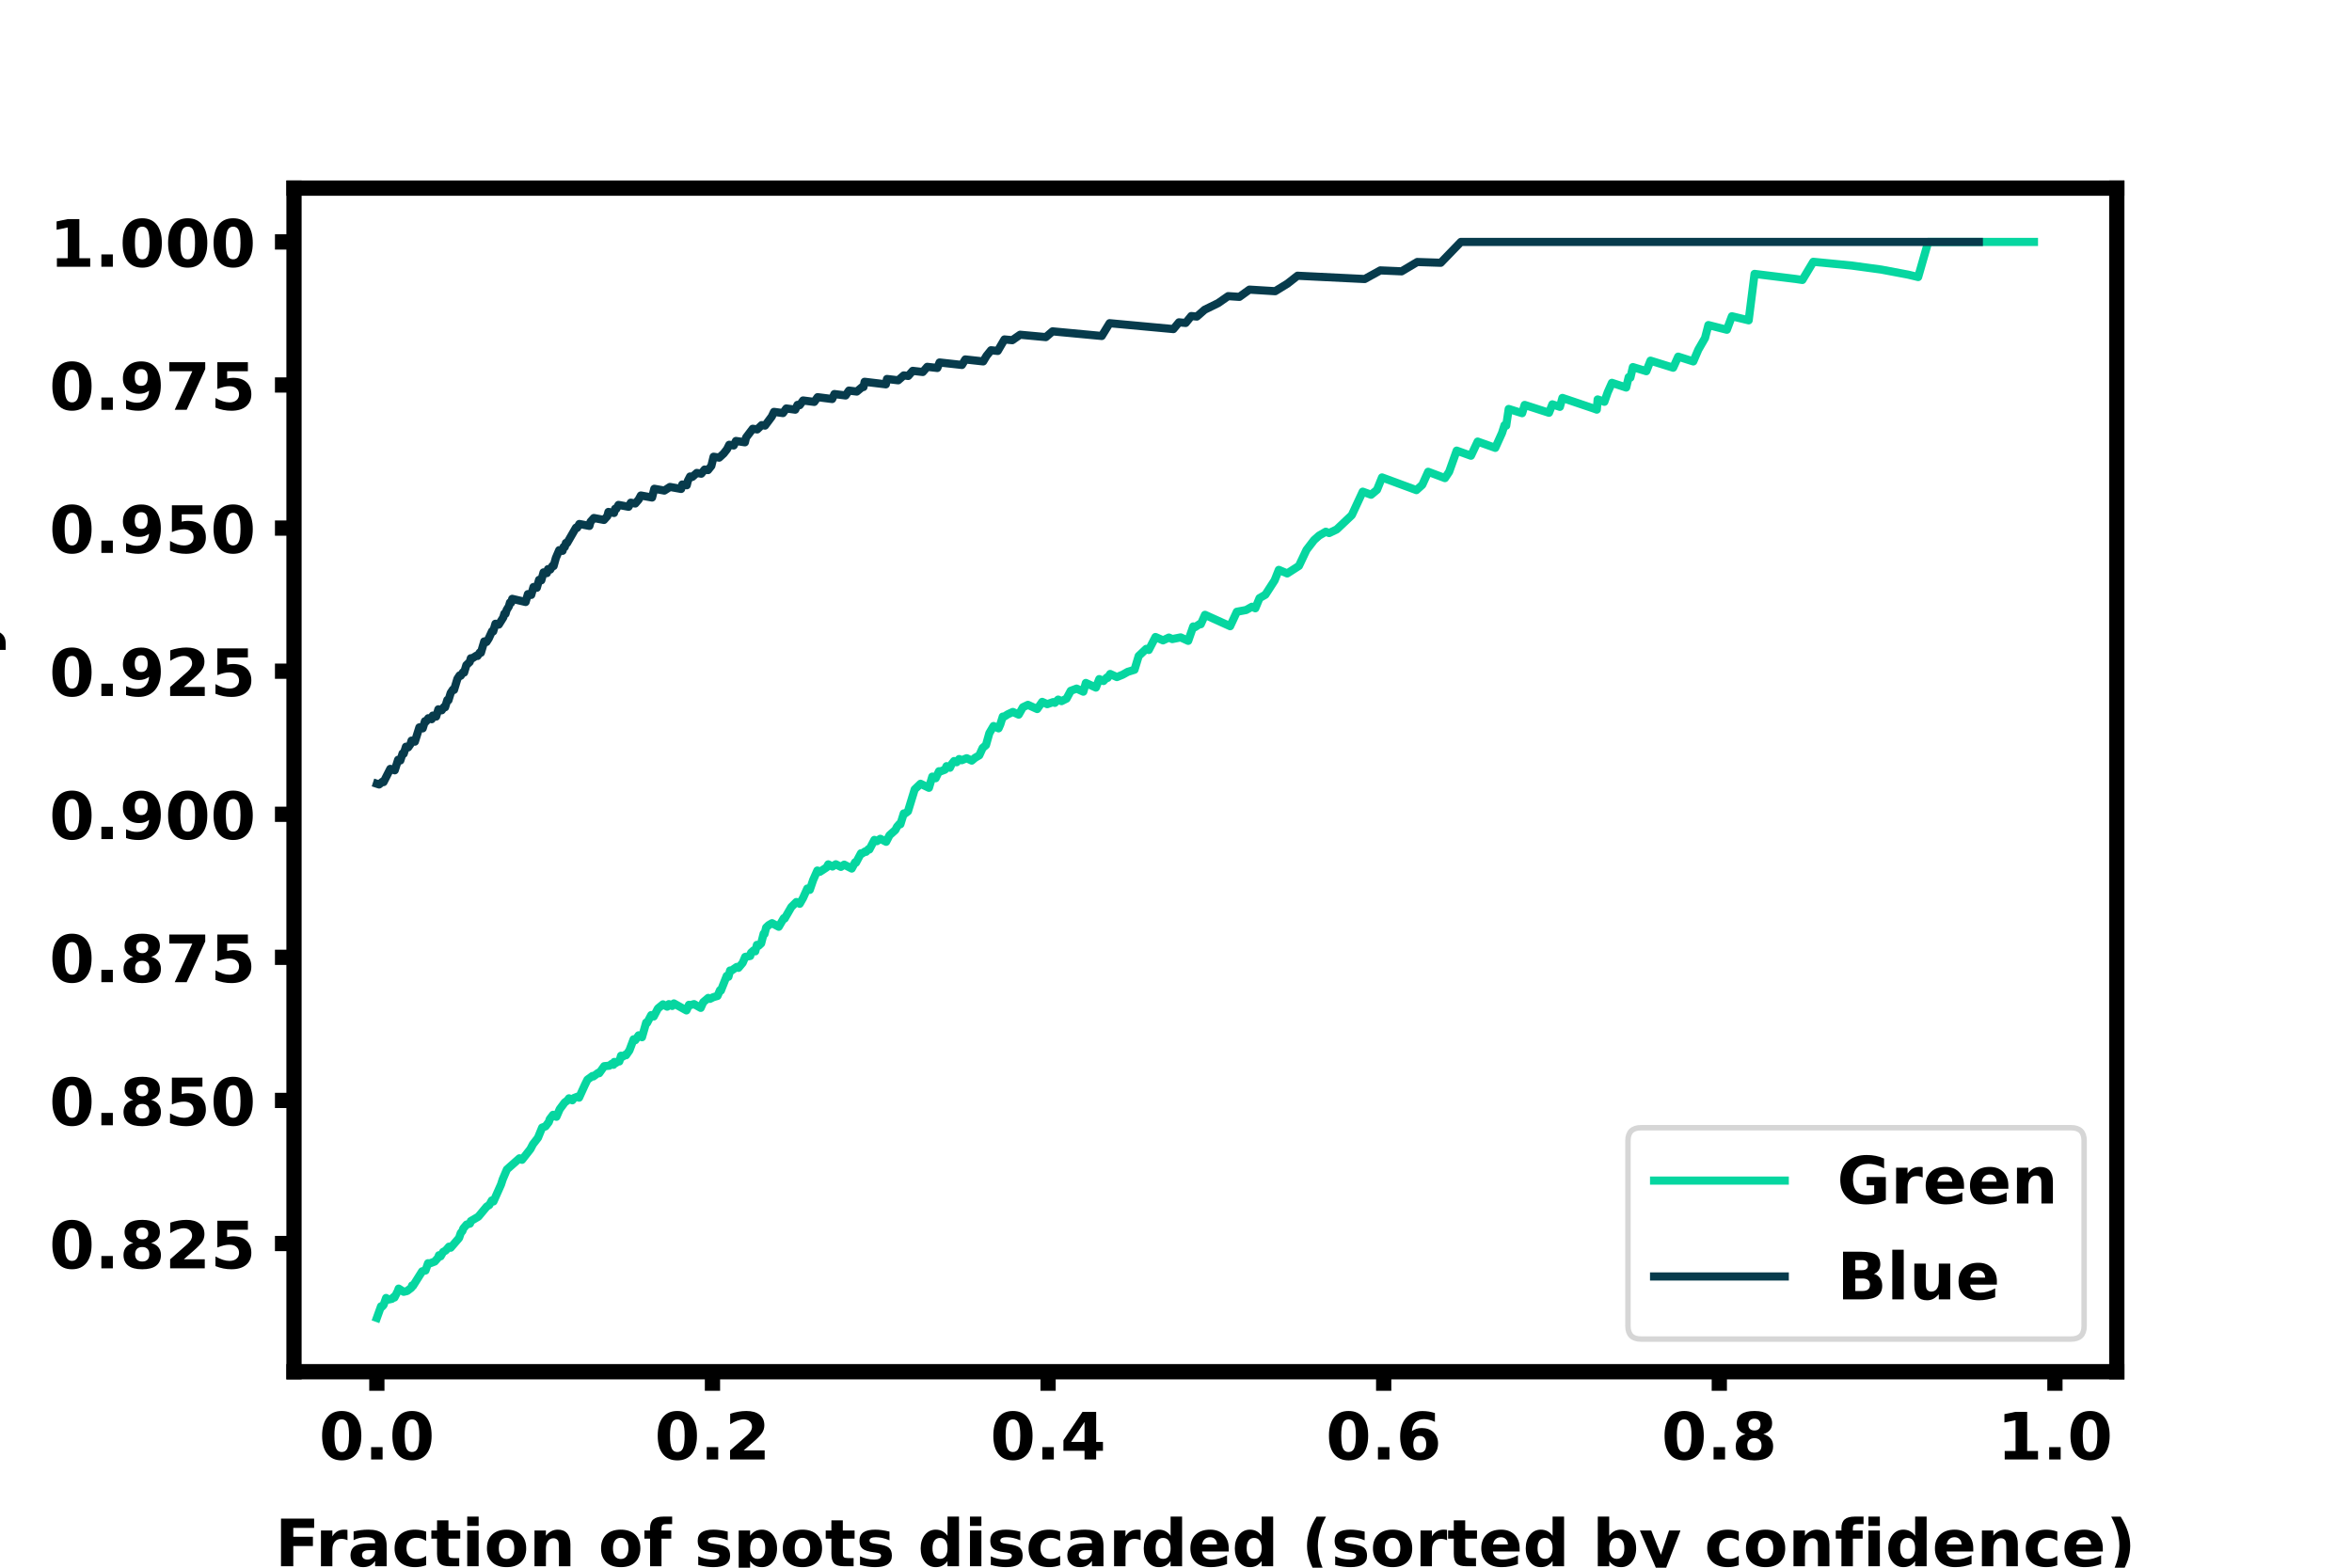 <?xml version="1.0" encoding="utf-8" standalone="no"?>
<!DOCTYPE svg PUBLIC "-//W3C//DTD SVG 1.1//EN"
  "http://www.w3.org/Graphics/SVG/1.1/DTD/svg11.dtd">
<!-- Created with matplotlib (https://matplotlib.org/) -->
<svg height="288pt" version="1.1" viewBox="0 0 432 288" width="432pt" xmlns="http://www.w3.org/2000/svg" xmlns:xlink="http://www.w3.org/1999/xlink">
 <defs>
  <style type="text/css">
*{stroke-linecap:butt;stroke-linejoin:round;}
  </style>
 </defs>
 <g id="figure_1">
  <g id="patch_1">
   <path d="M 0 288 
L 432 288 
L 432 0 
L 0 0 
z
" style="fill:#ffffff;"/>
  </g>
  <g id="axes_1">
   <g id="patch_2">
    <path d="M 54 252 
L 388.8 252 
L 388.8 34.56 
L 54 34.56 
z
" style="fill:#ffffff;"/>
   </g>
   <g id="matplotlib.axis_1">
    <g id="xtick_1">
     <g id="line2d_1">
      <defs>
       <path d="M 0 0 
L 0 3.5 
" id="mad181b1d7b" style="stroke:#000000;stroke-width:2.8;"/>
      </defs>
      <g>
       <use style="stroke:#000000;stroke-width:2.8;" x="69.218" xlink:href="#mad181b1d7b" y="252"/>
      </g>
     </g>
     <g id="text_1">
      <!-- 0.0 -->
      <defs>
       <path d="M 46 36.531 
Q 46 50.203 43.438 55.781 
Q 40.875 61.375 34.812 61.375 
Q 28.766 61.375 26.172 55.781 
Q 23.578 50.203 23.578 36.531 
Q 23.578 22.703 26.172 17.031 
Q 28.766 11.375 34.812 11.375 
Q 40.828 11.375 43.406 17.031 
Q 46 22.703 46 36.531 
z
M 64.797 36.375 
Q 64.797 18.266 56.984 8.422 
Q 49.172 -1.422 34.812 -1.422 
Q 20.406 -1.422 12.594 8.422 
Q 4.781 18.266 4.781 36.375 
Q 4.781 54.547 12.594 64.375 
Q 20.406 74.219 34.812 74.219 
Q 49.172 74.219 56.984 64.375 
Q 64.797 54.547 64.797 36.375 
z
" id="DejaVuSans-Bold-48"/>
       <path d="M 10.203 18.891 
L 27.781 18.891 
L 27.781 0 
L 10.203 0 
z
" id="DejaVuSans-Bold-46"/>
      </defs>
      <g transform="translate(58.59 268.118)scale(0.12 -0.12)">
       <use xlink:href="#DejaVuSans-Bold-48"/>
       <use x="69.58" xlink:href="#DejaVuSans-Bold-46"/>
       <use x="107.568" xlink:href="#DejaVuSans-Bold-48"/>
      </g>
     </g>
    </g>
    <g id="xtick_2">
     <g id="line2d_2">
      <g>
       <use style="stroke:#000000;stroke-width:2.8;" x="130.861" xlink:href="#mad181b1d7b" y="252"/>
      </g>
     </g>
     <g id="text_2">
      <!-- 0.2 -->
      <defs>
       <path d="M 28.812 13.812 
L 60.891 13.812 
L 60.891 0 
L 7.906 0 
L 7.906 13.812 
L 34.516 37.312 
Q 38.094 40.531 39.797 43.609 
Q 41.5 46.688 41.5 50 
Q 41.5 55.125 38.062 58.25 
Q 34.625 61.375 28.906 61.375 
Q 24.516 61.375 19.281 59.5 
Q 14.062 57.625 8.109 53.906 
L 8.109 69.922 
Q 14.453 72.016 20.656 73.109 
Q 26.859 74.219 32.812 74.219 
Q 45.906 74.219 53.156 68.453 
Q 60.406 62.703 60.406 52.391 
Q 60.406 46.438 57.328 41.281 
Q 54.25 36.141 44.391 27.484 
z
" id="DejaVuSans-Bold-50"/>
      </defs>
      <g transform="translate(120.233 268.118)scale(0.12 -0.12)">
       <use xlink:href="#DejaVuSans-Bold-48"/>
       <use x="69.58" xlink:href="#DejaVuSans-Bold-46"/>
       <use x="107.568" xlink:href="#DejaVuSans-Bold-50"/>
      </g>
     </g>
    </g>
    <g id="xtick_3">
     <g id="line2d_3">
      <g>
       <use style="stroke:#000000;stroke-width:2.8;" x="192.505" xlink:href="#mad181b1d7b" y="252"/>
      </g>
     </g>
     <g id="text_3">
      <!-- 0.4 -->
      <defs>
       <path d="M 36.812 57.422 
L 16.219 26.906 
L 36.812 26.906 
z
M 33.688 72.906 
L 54.594 72.906 
L 54.594 26.906 
L 64.984 26.906 
L 64.984 13.281 
L 54.594 13.281 
L 54.594 0 
L 36.812 0 
L 36.812 13.281 
L 4.5 13.281 
L 4.5 29.391 
z
" id="DejaVuSans-Bold-52"/>
      </defs>
      <g transform="translate(181.876 268.118)scale(0.12 -0.12)">
       <use xlink:href="#DejaVuSans-Bold-48"/>
       <use x="69.58" xlink:href="#DejaVuSans-Bold-46"/>
       <use x="107.568" xlink:href="#DejaVuSans-Bold-52"/>
      </g>
     </g>
    </g>
    <g id="xtick_4">
     <g id="line2d_4">
      <g>
       <use style="stroke:#000000;stroke-width:2.8;" x="254.148" xlink:href="#mad181b1d7b" y="252"/>
      </g>
     </g>
     <g id="text_4">
      <!-- 0.6 -->
      <defs>
       <path d="M 36.188 35.984 
Q 31.25 35.984 28.781 32.781 
Q 26.312 29.594 26.312 23.188 
Q 26.312 16.797 28.781 13.594 
Q 31.25 10.406 36.188 10.406 
Q 41.156 10.406 43.625 13.594 
Q 46.094 16.797 46.094 23.188 
Q 46.094 29.594 43.625 32.781 
Q 41.156 35.984 36.188 35.984 
z
M 59.422 71 
L 59.422 57.516 
Q 54.781 59.719 50.672 60.766 
Q 46.578 61.812 42.672 61.812 
Q 34.281 61.812 29.594 57.141 
Q 24.906 52.484 24.125 43.312 
Q 27.344 45.703 31.094 46.891 
Q 34.859 48.094 39.312 48.094 
Q 50.484 48.094 57.344 41.547 
Q 64.203 35.016 64.203 24.422 
Q 64.203 12.703 56.531 5.641 
Q 48.875 -1.422 35.984 -1.422 
Q 21.781 -1.422 13.984 8.172 
Q 6.203 17.781 6.203 35.406 
Q 6.203 53.469 15.312 63.797 
Q 24.422 74.125 40.281 74.125 
Q 45.312 74.125 50.047 73.344 
Q 54.781 72.562 59.422 71 
z
" id="DejaVuSans-Bold-54"/>
      </defs>
      <g transform="translate(243.52 268.118)scale(0.12 -0.12)">
       <use xlink:href="#DejaVuSans-Bold-48"/>
       <use x="69.58" xlink:href="#DejaVuSans-Bold-46"/>
       <use x="107.568" xlink:href="#DejaVuSans-Bold-54"/>
      </g>
     </g>
    </g>
    <g id="xtick_5">
     <g id="line2d_5">
      <g>
       <use style="stroke:#000000;stroke-width:2.8;" x="315.791" xlink:href="#mad181b1d7b" y="252"/>
      </g>
     </g>
     <g id="text_5">
      <!-- 0.8 -->
      <defs>
       <path d="M 34.812 32.625 
Q 29.547 32.625 26.703 29.734 
Q 23.875 26.859 23.875 21.484 
Q 23.875 16.109 26.703 13.25 
Q 29.547 10.406 34.812 10.406 
Q 40.047 10.406 42.828 13.25 
Q 45.609 16.109 45.609 21.484 
Q 45.609 26.906 42.828 29.766 
Q 40.047 32.625 34.812 32.625 
z
M 21.094 38.812 
Q 14.453 40.828 11.078 44.969 
Q 7.719 49.125 7.719 55.328 
Q 7.719 64.547 14.594 69.375 
Q 21.484 74.219 34.812 74.219 
Q 48.047 74.219 54.922 69.406 
Q 61.812 64.594 61.812 55.328 
Q 61.812 49.125 58.422 44.969 
Q 55.031 40.828 48.391 38.812 
Q 55.812 36.766 59.594 32.156 
Q 63.375 27.547 63.375 20.516 
Q 63.375 9.672 56.172 4.125 
Q 48.969 -1.422 34.812 -1.422 
Q 20.609 -1.422 13.359 4.125 
Q 6.109 9.672 6.109 20.516 
Q 6.109 27.547 9.891 32.156 
Q 13.672 36.766 21.094 38.812 
z
M 25.484 53.422 
Q 25.484 49.078 27.906 46.734 
Q 30.328 44.391 34.812 44.391 
Q 39.203 44.391 41.594 46.734 
Q 44 49.078 44 53.422 
Q 44 57.766 41.594 60.078 
Q 39.203 62.406 34.812 62.406 
Q 30.328 62.406 27.906 60.062 
Q 25.484 57.719 25.484 53.422 
z
" id="DejaVuSans-Bold-56"/>
      </defs>
      <g transform="translate(305.163 268.118)scale(0.12 -0.12)">
       <use xlink:href="#DejaVuSans-Bold-48"/>
       <use x="69.58" xlink:href="#DejaVuSans-Bold-46"/>
       <use x="107.568" xlink:href="#DejaVuSans-Bold-56"/>
      </g>
     </g>
    </g>
    <g id="xtick_6">
     <g id="line2d_6">
      <g>
       <use style="stroke:#000000;stroke-width:2.8;" x="377.435" xlink:href="#mad181b1d7b" y="252"/>
      </g>
     </g>
     <g id="text_6">
      <!-- 1.0 -->
      <defs>
       <path d="M 11.719 12.984 
L 28.328 12.984 
L 28.328 60.109 
L 11.281 56.594 
L 11.281 69.391 
L 28.219 72.906 
L 46.094 72.906 
L 46.094 12.984 
L 62.703 12.984 
L 62.703 0 
L 11.719 0 
z
" id="DejaVuSans-Bold-49"/>
      </defs>
      <g transform="translate(366.806 268.118)scale(0.12 -0.12)">
       <use xlink:href="#DejaVuSans-Bold-49"/>
       <use x="69.58" xlink:href="#DejaVuSans-Bold-46"/>
       <use x="107.568" xlink:href="#DejaVuSans-Bold-48"/>
      </g>
     </g>
    </g>
    <g id="text_7">
     <!-- Fraction of spots discarded (sorted by confidence) -->
     <defs>
      <path d="M 9.188 72.906 
L 59.906 72.906 
L 59.906 58.688 
L 27.984 58.688 
L 27.984 45.125 
L 58.016 45.125 
L 58.016 30.906 
L 27.984 30.906 
L 27.984 0 
L 9.188 0 
z
" id="DejaVuSans-Bold-70"/>
      <path d="M 49.031 39.797 
Q 46.734 40.875 44.453 41.375 
Q 42.188 41.891 39.891 41.891 
Q 33.156 41.891 29.516 37.562 
Q 25.875 33.25 25.875 25.203 
L 25.875 0 
L 8.406 0 
L 8.406 54.688 
L 25.875 54.688 
L 25.875 45.703 
Q 29.25 51.078 33.609 53.531 
Q 37.984 56 44.094 56 
Q 44.969 56 45.984 55.922 
Q 47.016 55.859 48.969 55.609 
z
" id="DejaVuSans-Bold-114"/>
      <path d="M 32.906 24.609 
Q 27.438 24.609 24.672 22.75 
Q 21.922 20.906 21.922 17.281 
Q 21.922 13.969 24.141 12.078 
Q 26.375 10.203 30.328 10.203 
Q 35.25 10.203 38.625 13.734 
Q 42 17.281 42 22.609 
L 42 24.609 
z
M 59.625 31.203 
L 59.625 0 
L 42 0 
L 42 8.109 
Q 38.484 3.125 34.078 0.844 
Q 29.688 -1.422 23.391 -1.422 
Q 14.891 -1.422 9.594 3.531 
Q 4.297 8.5 4.297 16.406 
Q 4.297 26.031 10.906 30.516 
Q 17.531 35.016 31.688 35.016 
L 42 35.016 
L 42 36.375 
Q 42 40.531 38.719 42.453 
Q 35.453 44.391 28.516 44.391 
Q 22.906 44.391 18.062 43.266 
Q 13.234 42.141 9.078 39.891 
L 9.078 53.219 
Q 14.703 54.594 20.359 55.297 
Q 26.031 56 31.688 56 
Q 46.484 56 53.047 50.172 
Q 59.625 44.344 59.625 31.203 
z
" id="DejaVuSans-Bold-97"/>
      <path d="M 52.594 52.984 
L 52.594 38.719 
Q 49.031 41.156 45.438 42.328 
Q 41.844 43.5 37.984 43.5 
Q 30.672 43.5 26.594 39.234 
Q 22.516 34.969 22.516 27.297 
Q 22.516 19.625 26.594 15.344 
Q 30.672 11.078 37.984 11.078 
Q 42.094 11.078 45.781 12.297 
Q 49.469 13.531 52.594 15.922 
L 52.594 1.609 
Q 48.484 0.094 44.266 -0.656 
Q 40.047 -1.422 35.797 -1.422 
Q 21 -1.422 12.641 6.172 
Q 4.297 13.766 4.297 27.297 
Q 4.297 40.828 12.641 48.406 
Q 21 56 35.797 56 
Q 40.094 56 44.266 55.25 
Q 48.438 54.5 52.594 52.984 
z
" id="DejaVuSans-Bold-99"/>
      <path d="M 27.484 70.219 
L 27.484 54.688 
L 45.516 54.688 
L 45.516 42.188 
L 27.484 42.188 
L 27.484 19 
Q 27.484 15.188 29 13.844 
Q 30.516 12.5 35.016 12.5 
L 44 12.5 
L 44 0 
L 29 0 
Q 18.656 0 14.328 4.312 
Q 10.016 8.641 10.016 19 
L 10.016 42.188 
L 1.312 42.188 
L 1.312 54.688 
L 10.016 54.688 
L 10.016 70.219 
z
" id="DejaVuSans-Bold-116"/>
      <path d="M 8.406 54.688 
L 25.875 54.688 
L 25.875 0 
L 8.406 0 
z
M 8.406 75.984 
L 25.875 75.984 
L 25.875 61.719 
L 8.406 61.719 
z
" id="DejaVuSans-Bold-105"/>
      <path d="M 34.422 43.5 
Q 28.609 43.5 25.562 39.328 
Q 22.516 35.156 22.516 27.297 
Q 22.516 19.438 25.562 15.25 
Q 28.609 11.078 34.422 11.078 
Q 40.141 11.078 43.156 15.25 
Q 46.188 19.438 46.188 27.297 
Q 46.188 35.156 43.156 39.328 
Q 40.141 43.5 34.422 43.5 
z
M 34.422 56 
Q 48.531 56 56.469 48.375 
Q 64.406 40.766 64.406 27.297 
Q 64.406 13.812 56.469 6.188 
Q 48.531 -1.422 34.422 -1.422 
Q 20.266 -1.422 12.281 6.188 
Q 4.297 13.812 4.297 27.297 
Q 4.297 40.766 12.281 48.375 
Q 20.266 56 34.422 56 
z
" id="DejaVuSans-Bold-111"/>
      <path d="M 63.375 33.297 
L 63.375 0 
L 45.797 0 
L 45.797 5.422 
L 45.797 25.484 
Q 45.797 32.562 45.484 35.25 
Q 45.172 37.938 44.391 39.203 
Q 43.359 40.922 41.594 41.875 
Q 39.844 42.828 37.594 42.828 
Q 32.125 42.828 29 38.594 
Q 25.875 34.375 25.875 26.906 
L 25.875 0 
L 8.406 0 
L 8.406 54.688 
L 25.875 54.688 
L 25.875 46.688 
Q 29.828 51.469 34.266 53.734 
Q 38.719 56 44.094 56 
Q 53.562 56 58.469 50.188 
Q 63.375 44.391 63.375 33.297 
z
" id="DejaVuSans-Bold-110"/>
      <path id="DejaVuSans-Bold-32"/>
      <path d="M 44.391 75.984 
L 44.391 64.5 
L 34.719 64.5 
Q 31 64.5 29.531 63.156 
Q 28.078 61.812 28.078 58.5 
L 28.078 54.688 
L 43.016 54.688 
L 43.016 42.188 
L 28.078 42.188 
L 28.078 0 
L 10.594 0 
L 10.594 42.188 
L 1.906 42.188 
L 1.906 54.688 
L 10.594 54.688 
L 10.594 58.5 
Q 10.594 67.438 15.578 71.703 
Q 20.562 75.984 31 75.984 
z
" id="DejaVuSans-Bold-102"/>
      <path d="M 51.125 52.984 
L 51.125 39.703 
Q 45.516 42.047 40.281 43.219 
Q 35.062 44.391 30.422 44.391 
Q 25.438 44.391 23.016 43.141 
Q 20.609 41.891 20.609 39.312 
Q 20.609 37.203 22.438 36.078 
Q 24.266 34.969 29 34.422 
L 32.078 33.984 
Q 45.516 32.281 50.141 28.375 
Q 54.781 24.469 54.781 16.109 
Q 54.781 7.375 48.328 2.969 
Q 41.891 -1.422 29.109 -1.422 
Q 23.688 -1.422 17.891 -0.562 
Q 12.109 0.297 6 2 
L 6 15.281 
Q 11.234 12.75 16.719 11.469 
Q 22.219 10.203 27.875 10.203 
Q 33.016 10.203 35.594 11.609 
Q 38.188 13.031 38.188 15.828 
Q 38.188 18.172 36.406 19.312 
Q 34.625 20.453 29.297 21.094 
L 26.219 21.484 
Q 14.547 22.953 9.859 26.906 
Q 5.172 30.859 5.172 38.922 
Q 5.172 47.609 11.125 51.797 
Q 17.094 56 29.391 56 
Q 34.234 56 39.547 55.266 
Q 44.875 54.547 51.125 52.984 
z
" id="DejaVuSans-Bold-115"/>
      <path d="M 25.875 7.906 
L 25.875 -20.797 
L 8.406 -20.797 
L 8.406 54.688 
L 25.875 54.688 
L 25.875 46.688 
Q 29.5 51.469 33.891 53.734 
Q 38.281 56 44 56 
Q 54.109 56 60.594 47.969 
Q 67.094 39.938 67.094 27.297 
Q 67.094 14.656 60.594 6.609 
Q 54.109 -1.422 44 -1.422 
Q 38.281 -1.422 33.891 0.844 
Q 29.5 3.125 25.875 7.906 
z
M 37.5 43.312 
Q 31.891 43.312 28.875 39.188 
Q 25.875 35.062 25.875 27.297 
Q 25.875 19.531 28.875 15.406 
Q 31.891 11.281 37.5 11.281 
Q 43.109 11.281 46.062 15.375 
Q 49.031 19.484 49.031 27.297 
Q 49.031 35.109 46.062 39.203 
Q 43.109 43.312 37.5 43.312 
z
" id="DejaVuSans-Bold-112"/>
      <path d="M 45.609 46.688 
L 45.609 75.984 
L 63.188 75.984 
L 63.188 0 
L 45.609 0 
L 45.609 7.906 
Q 42 3.078 37.641 0.828 
Q 33.297 -1.422 27.594 -1.422 
Q 17.484 -1.422 10.984 6.609 
Q 4.5 14.656 4.5 27.297 
Q 4.5 39.938 10.984 47.969 
Q 17.484 56 27.594 56 
Q 33.25 56 37.625 53.734 
Q 42 51.469 45.609 46.688 
z
M 34.078 11.281 
Q 39.703 11.281 42.656 15.375 
Q 45.609 19.484 45.609 27.297 
Q 45.609 35.109 42.656 39.203 
Q 39.703 43.312 34.078 43.312 
Q 28.516 43.312 25.562 39.203 
Q 22.609 35.109 22.609 27.297 
Q 22.609 19.484 25.562 15.375 
Q 28.516 11.281 34.078 11.281 
z
" id="DejaVuSans-Bold-100"/>
      <path d="M 62.984 27.484 
L 62.984 22.516 
L 22.125 22.516 
Q 22.75 16.359 26.562 13.281 
Q 30.375 10.203 37.203 10.203 
Q 42.719 10.203 48.5 11.844 
Q 54.297 13.484 60.406 16.797 
L 60.406 3.328 
Q 54.203 0.984 48 -0.219 
Q 41.797 -1.422 35.594 -1.422 
Q 20.75 -1.422 12.516 6.125 
Q 4.297 13.672 4.297 27.297 
Q 4.297 40.672 12.375 48.328 
Q 20.453 56 34.625 56 
Q 47.516 56 55.25 48.234 
Q 62.984 40.484 62.984 27.484 
z
M 45.016 33.297 
Q 45.016 38.281 42.109 41.328 
Q 39.203 44.391 34.516 44.391 
Q 29.438 44.391 26.266 41.531 
Q 23.094 38.672 22.312 33.297 
z
" id="DejaVuSans-Bold-101"/>
      <path d="M 37.703 -13.188 
L 23.188 -13.188 
Q 15.719 -1.125 12.156 9.734 
Q 8.594 20.609 8.594 31.297 
Q 8.594 42 12.172 52.953 
Q 15.766 63.922 23.188 75.875 
L 37.703 75.875 
Q 31.453 64.312 28.328 53.25 
Q 25.203 42.188 25.203 31.391 
Q 25.203 20.609 28.297 9.516 
Q 31.391 -1.562 37.703 -13.188 
z
" id="DejaVuSans-Bold-40"/>
      <path d="M 37.5 11.281 
Q 43.109 11.281 46.062 15.375 
Q 49.031 19.484 49.031 27.297 
Q 49.031 35.109 46.062 39.203 
Q 43.109 43.312 37.5 43.312 
Q 31.891 43.312 28.875 39.188 
Q 25.875 35.062 25.875 27.297 
Q 25.875 19.531 28.875 15.406 
Q 31.891 11.281 37.5 11.281 
z
M 25.875 46.688 
Q 29.5 51.469 33.891 53.734 
Q 38.281 56 44 56 
Q 54.109 56 60.594 47.969 
Q 67.094 39.938 67.094 27.297 
Q 67.094 14.656 60.594 6.609 
Q 54.109 -1.422 44 -1.422 
Q 38.281 -1.422 33.891 0.844 
Q 29.5 3.125 25.875 7.906 
L 25.875 0 
L 8.406 0 
L 8.406 75.984 
L 25.875 75.984 
z
" id="DejaVuSans-Bold-98"/>
      <path d="M 1.219 54.688 
L 18.703 54.688 
L 33.406 17.578 
L 45.906 54.688 
L 63.375 54.688 
L 40.375 -5.172 
Q 36.922 -14.312 32.297 -17.938 
Q 27.688 -21.578 20.125 -21.578 
L 10.016 -21.578 
L 10.016 -10.109 
L 15.484 -10.109 
Q 19.922 -10.109 21.938 -8.688 
Q 23.969 -7.281 25.094 -3.609 
L 25.594 -2.094 
z
" id="DejaVuSans-Bold-121"/>
      <path d="M 8.016 -13.188 
Q 14.266 -1.562 17.391 9.516 
Q 20.516 20.609 20.516 31.391 
Q 20.516 42.188 17.391 53.25 
Q 14.266 64.312 8.016 75.875 
L 22.516 75.875 
Q 29.938 63.922 33.516 52.953 
Q 37.109 42 37.109 31.297 
Q 37.109 20.609 33.547 9.734 
Q 29.984 -1.125 22.516 -13.188 
z
" id="DejaVuSans-Bold-41"/>
     </defs>
     <g transform="translate(50.51 287.732)scale(0.12 -0.12)">
      <use xlink:href="#DejaVuSans-Bold-70"/>
      <use x="61.936" xlink:href="#DejaVuSans-Bold-114"/>
      <use x="111.252" xlink:href="#DejaVuSans-Bold-97"/>
      <use x="178.732" xlink:href="#DejaVuSans-Bold-99"/>
      <use x="238.01" xlink:href="#DejaVuSans-Bold-116"/>
      <use x="285.812" xlink:href="#DejaVuSans-Bold-105"/>
      <use x="320.09" xlink:href="#DejaVuSans-Bold-111"/>
      <use x="388.791" xlink:href="#DejaVuSans-Bold-110"/>
      <use x="459.982" xlink:href="#DejaVuSans-Bold-32"/>
      <use x="494.797" xlink:href="#DejaVuSans-Bold-111"/>
      <use x="563.498" xlink:href="#DejaVuSans-Bold-102"/>
      <use x="607.004" xlink:href="#DejaVuSans-Bold-32"/>
      <use x="641.818" xlink:href="#DejaVuSans-Bold-115"/>
      <use x="701.34" xlink:href="#DejaVuSans-Bold-112"/>
      <use x="772.922" xlink:href="#DejaVuSans-Bold-111"/>
      <use x="841.623" xlink:href="#DejaVuSans-Bold-116"/>
      <use x="889.426" xlink:href="#DejaVuSans-Bold-115"/>
      <use x="948.947" xlink:href="#DejaVuSans-Bold-32"/>
      <use x="983.762" xlink:href="#DejaVuSans-Bold-100"/>
      <use x="1055.344" xlink:href="#DejaVuSans-Bold-105"/>
      <use x="1089.621" xlink:href="#DejaVuSans-Bold-115"/>
      <use x="1149.143" xlink:href="#DejaVuSans-Bold-99"/>
      <use x="1208.42" xlink:href="#DejaVuSans-Bold-97"/>
      <use x="1275.9" xlink:href="#DejaVuSans-Bold-114"/>
      <use x="1325.217" xlink:href="#DejaVuSans-Bold-100"/>
      <use x="1396.799" xlink:href="#DejaVuSans-Bold-101"/>
      <use x="1464.621" xlink:href="#DejaVuSans-Bold-100"/>
      <use x="1536.203" xlink:href="#DejaVuSans-Bold-32"/>
      <use x="1571.018" xlink:href="#DejaVuSans-Bold-40"/>
      <use x="1616.721" xlink:href="#DejaVuSans-Bold-115"/>
      <use x="1676.242" xlink:href="#DejaVuSans-Bold-111"/>
      <use x="1744.943" xlink:href="#DejaVuSans-Bold-114"/>
      <use x="1794.26" xlink:href="#DejaVuSans-Bold-116"/>
      <use x="1842.062" xlink:href="#DejaVuSans-Bold-101"/>
      <use x="1909.885" xlink:href="#DejaVuSans-Bold-100"/>
      <use x="1981.467" xlink:href="#DejaVuSans-Bold-32"/>
      <use x="2016.281" xlink:href="#DejaVuSans-Bold-98"/>
      <use x="2087.863" xlink:href="#DejaVuSans-Bold-121"/>
      <use x="2153.049" xlink:href="#DejaVuSans-Bold-32"/>
      <use x="2187.863" xlink:href="#DejaVuSans-Bold-99"/>
      <use x="2247.141" xlink:href="#DejaVuSans-Bold-111"/>
      <use x="2315.842" xlink:href="#DejaVuSans-Bold-110"/>
      <use x="2387.033" xlink:href="#DejaVuSans-Bold-102"/>
      <use x="2430.539" xlink:href="#DejaVuSans-Bold-105"/>
      <use x="2464.816" xlink:href="#DejaVuSans-Bold-100"/>
      <use x="2536.398" xlink:href="#DejaVuSans-Bold-101"/>
      <use x="2604.221" xlink:href="#DejaVuSans-Bold-110"/>
      <use x="2675.412" xlink:href="#DejaVuSans-Bold-99"/>
      <use x="2734.689" xlink:href="#DejaVuSans-Bold-101"/>
      <use x="2802.512" xlink:href="#DejaVuSans-Bold-41"/>
     </g>
    </g>
   </g>
   <g id="matplotlib.axis_2">
    <g id="ytick_1">
     <g id="line2d_7">
      <defs>
       <path d="M 0 0 
L -3.5 0 
" id="mbe3501278b" style="stroke:#000000;stroke-width:2.8;"/>
      </defs>
      <g>
       <use style="stroke:#000000;stroke-width:2.8;" x="54" xlink:href="#mbe3501278b" y="228.448"/>
      </g>
     </g>
     <g id="text_8">
      <!-- 0.825 -->
      <defs>
       <path d="M 10.594 72.906 
L 57.328 72.906 
L 57.328 59.078 
L 25.594 59.078 
L 25.594 47.797 
Q 27.734 48.391 29.906 48.703 
Q 32.078 49.031 34.422 49.031 
Q 47.75 49.031 55.172 42.359 
Q 62.594 35.688 62.594 23.781 
Q 62.594 11.969 54.516 5.266 
Q 46.438 -1.422 32.078 -1.422 
Q 25.875 -1.422 19.797 -0.219 
Q 13.719 0.984 7.719 3.422 
L 7.719 18.219 
Q 13.672 14.797 19.016 13.078 
Q 24.359 11.375 29.109 11.375 
Q 35.938 11.375 39.859 14.719 
Q 43.797 18.062 43.797 23.781 
Q 43.797 29.547 39.859 32.859 
Q 35.938 36.188 29.109 36.188 
Q 25.047 36.188 20.453 35.125 
Q 15.875 34.078 10.594 31.891 
z
" id="DejaVuSans-Bold-53"/>
      </defs>
      <g transform="translate(9.044 233.007)scale(0.12 -0.12)">
       <use xlink:href="#DejaVuSans-Bold-48"/>
       <use x="69.58" xlink:href="#DejaVuSans-Bold-46"/>
       <use x="107.568" xlink:href="#DejaVuSans-Bold-56"/>
       <use x="177.148" xlink:href="#DejaVuSans-Bold-50"/>
       <use x="246.729" xlink:href="#DejaVuSans-Bold-53"/>
      </g>
     </g>
    </g>
    <g id="ytick_2">
     <g id="line2d_8">
      <g>
       <use style="stroke:#000000;stroke-width:2.8;" x="54" xlink:href="#mbe3501278b" y="202.161"/>
      </g>
     </g>
     <g id="text_9">
      <!-- 0.850 -->
      <g transform="translate(9.044 206.72)scale(0.12 -0.12)">
       <use xlink:href="#DejaVuSans-Bold-48"/>
       <use x="69.58" xlink:href="#DejaVuSans-Bold-46"/>
       <use x="107.568" xlink:href="#DejaVuSans-Bold-56"/>
       <use x="177.148" xlink:href="#DejaVuSans-Bold-53"/>
       <use x="246.729" xlink:href="#DejaVuSans-Bold-48"/>
      </g>
     </g>
    </g>
    <g id="ytick_3">
     <g id="line2d_9">
      <g>
       <use style="stroke:#000000;stroke-width:2.8;" x="54" xlink:href="#mbe3501278b" y="175.875"/>
      </g>
     </g>
     <g id="text_10">
      <!-- 0.875 -->
      <defs>
       <path d="M 6.688 72.906 
L 61.625 72.906 
L 61.625 62.312 
L 33.203 0 
L 14.891 0 
L 41.797 59.078 
L 6.688 59.078 
z
" id="DejaVuSans-Bold-55"/>
      </defs>
      <g transform="translate(9.044 180.434)scale(0.12 -0.12)">
       <use xlink:href="#DejaVuSans-Bold-48"/>
       <use x="69.58" xlink:href="#DejaVuSans-Bold-46"/>
       <use x="107.568" xlink:href="#DejaVuSans-Bold-56"/>
       <use x="177.148" xlink:href="#DejaVuSans-Bold-55"/>
       <use x="246.729" xlink:href="#DejaVuSans-Bold-53"/>
      </g>
     </g>
    </g>
    <g id="ytick_4">
     <g id="line2d_10">
      <g>
       <use style="stroke:#000000;stroke-width:2.8;" x="54" xlink:href="#mbe3501278b" y="149.589"/>
      </g>
     </g>
     <g id="text_11">
      <!-- 0.900 -->
      <defs>
       <path d="M 10.016 1.609 
L 10.016 15.094 
Q 14.5 12.984 18.594 11.938 
Q 22.703 10.891 26.703 10.891 
Q 35.109 10.891 39.797 15.547 
Q 44.484 20.219 45.312 29.391 
Q 42 26.953 38.234 25.734 
Q 34.469 24.516 30.078 24.516 
Q 18.891 24.516 12.031 31.031 
Q 5.172 37.547 5.172 48.188 
Q 5.172 59.969 12.812 67.047 
Q 20.453 74.125 33.297 74.125 
Q 47.562 74.125 55.375 64.5 
Q 63.188 54.891 63.188 37.312 
Q 63.188 19.234 54.047 8.906 
Q 44.922 -1.422 29 -1.422 
Q 23.875 -1.422 19.188 -0.656 
Q 14.5 0.094 10.016 1.609 
z
M 33.203 36.719 
Q 38.141 36.719 40.625 39.906 
Q 43.109 43.109 43.109 49.516 
Q 43.109 55.859 40.625 59.078 
Q 38.141 62.312 33.203 62.312 
Q 28.266 62.312 25.781 59.078 
Q 23.297 55.859 23.297 49.516 
Q 23.297 43.109 25.781 39.906 
Q 28.266 36.719 33.203 36.719 
z
" id="DejaVuSans-Bold-57"/>
      </defs>
      <g transform="translate(9.044 154.148)scale(0.12 -0.12)">
       <use xlink:href="#DejaVuSans-Bold-48"/>
       <use x="69.58" xlink:href="#DejaVuSans-Bold-46"/>
       <use x="107.568" xlink:href="#DejaVuSans-Bold-57"/>
       <use x="177.148" xlink:href="#DejaVuSans-Bold-48"/>
       <use x="246.729" xlink:href="#DejaVuSans-Bold-48"/>
      </g>
     </g>
    </g>
    <g id="ytick_5">
     <g id="line2d_11">
      <g>
       <use style="stroke:#000000;stroke-width:2.8;" x="54" xlink:href="#mbe3501278b" y="123.302"/>
      </g>
     </g>
     <g id="text_12">
      <!-- 0.925 -->
      <g transform="translate(9.044 127.862)scale(0.12 -0.12)">
       <use xlink:href="#DejaVuSans-Bold-48"/>
       <use x="69.58" xlink:href="#DejaVuSans-Bold-46"/>
       <use x="107.568" xlink:href="#DejaVuSans-Bold-57"/>
       <use x="177.148" xlink:href="#DejaVuSans-Bold-50"/>
       <use x="246.729" xlink:href="#DejaVuSans-Bold-53"/>
      </g>
     </g>
    </g>
    <g id="ytick_6">
     <g id="line2d_12">
      <g>
       <use style="stroke:#000000;stroke-width:2.8;" x="54" xlink:href="#mbe3501278b" y="97.016"/>
      </g>
     </g>
     <g id="text_13">
      <!-- 0.950 -->
      <g transform="translate(9.044 101.575)scale(0.12 -0.12)">
       <use xlink:href="#DejaVuSans-Bold-48"/>
       <use x="69.58" xlink:href="#DejaVuSans-Bold-46"/>
       <use x="107.568" xlink:href="#DejaVuSans-Bold-57"/>
       <use x="177.148" xlink:href="#DejaVuSans-Bold-53"/>
       <use x="246.729" xlink:href="#DejaVuSans-Bold-48"/>
      </g>
     </g>
    </g>
    <g id="ytick_7">
     <g id="line2d_13">
      <g>
       <use style="stroke:#000000;stroke-width:2.8;" x="54" xlink:href="#mbe3501278b" y="70.73"/>
      </g>
     </g>
     <g id="text_14">
      <!-- 0.975 -->
      <g transform="translate(9.044 75.289)scale(0.12 -0.12)">
       <use xlink:href="#DejaVuSans-Bold-48"/>
       <use x="69.58" xlink:href="#DejaVuSans-Bold-46"/>
       <use x="107.568" xlink:href="#DejaVuSans-Bold-57"/>
       <use x="177.148" xlink:href="#DejaVuSans-Bold-55"/>
       <use x="246.729" xlink:href="#DejaVuSans-Bold-53"/>
      </g>
     </g>
    </g>
    <g id="ytick_8">
     <g id="line2d_14">
      <g>
       <use style="stroke:#000000;stroke-width:2.8;" x="54" xlink:href="#mbe3501278b" y="44.444"/>
      </g>
     </g>
     <g id="text_15">
      <!-- 1.000 -->
      <g transform="translate(9.044 49.003)scale(0.12 -0.12)">
       <use xlink:href="#DejaVuSans-Bold-49"/>
       <use x="69.58" xlink:href="#DejaVuSans-Bold-46"/>
       <use x="107.568" xlink:href="#DejaVuSans-Bold-48"/>
       <use x="177.148" xlink:href="#DejaVuSans-Bold-48"/>
       <use x="246.729" xlink:href="#DejaVuSans-Bold-48"/>
      </g>
     </g>
    </g>
    <g id="text_16">
     <!-- Accuracy -->
     <defs>
      <path d="M 53.422 13.281 
L 24.031 13.281 
L 19.391 0 
L 0.484 0 
L 27.484 72.906 
L 49.906 72.906 
L 76.906 0 
L 58.016 0 
z
M 28.719 26.812 
L 48.688 26.812 
L 38.719 55.812 
z
" id="DejaVuSans-Bold-65"/>
      <path d="M 7.812 21.297 
L 7.812 54.688 
L 25.391 54.688 
L 25.391 49.219 
Q 25.391 44.781 25.344 38.062 
Q 25.297 31.344 25.297 29.109 
Q 25.297 22.516 25.641 19.609 
Q 25.984 16.703 26.812 15.375 
Q 27.875 13.672 29.609 12.734 
Q 31.344 11.812 33.594 11.812 
Q 39.062 11.812 42.188 16.016 
Q 45.312 20.219 45.312 27.688 
L 45.312 54.688 
L 62.797 54.688 
L 62.797 0 
L 45.312 0 
L 45.312 7.906 
Q 41.359 3.125 36.938 0.844 
Q 32.516 -1.422 27.203 -1.422 
Q 17.719 -1.422 12.766 4.391 
Q 7.812 10.203 7.812 21.297 
z
" id="DejaVuSans-Bold-117"/>
     </defs>
     <g transform="translate(-1.545 173.784)rotate(-90)scale(0.12 -0.12)">
      <use xlink:href="#DejaVuSans-Bold-65"/>
      <use x="77.393" xlink:href="#DejaVuSans-Bold-99"/>
      <use x="136.67" xlink:href="#DejaVuSans-Bold-99"/>
      <use x="195.947" xlink:href="#DejaVuSans-Bold-117"/>
      <use x="267.139" xlink:href="#DejaVuSans-Bold-114"/>
      <use x="316.455" xlink:href="#DejaVuSans-Bold-97"/>
      <use x="383.936" xlink:href="#DejaVuSans-Bold-99"/>
      <use x="443.213" xlink:href="#DejaVuSans-Bold-121"/>
     </g>
    </g>
   </g>
   <g id="line2d_15">
    <path clip-path="url(#p579f5c90f8)" d="M 69.218 242.116 
L 69.989 239.977 
L 69.989 239.977 
L 70.143 240.075 
L 70.143 240.075 
L 70.451 239.743 
L 70.451 239.743 
L 70.913 238.452 
L 70.913 238.452 
L 71.376 238.745 
L 71.376 238.745 
L 71.992 238.607 
L 72.3 238.272 
L 72.454 238.37 
L 73.071 237.165 
L 73.225 236.73 
L 74.15 237.316 
L 74.766 237.174 
L 75.537 236.592 
L 75.691 236.153 
L 75.845 236.251 
L 77.54 233.553 
L 78.156 233.402 
L 78.619 232.067 
L 78.773 232.164 
L 79.852 231.755 
L 80.468 231.053 
L 80.622 230.604 
L 80.93 230.797 
L 81.393 229.994 
L 81.855 229.736 
L 82.471 229.024 
L 82.78 229.217 
L 84.321 227.425 
L 84.629 226.511 
L 84.937 226.148 
L 85.091 225.69 
L 85.708 224.962 
L 86.324 224.788 
L 86.478 224.326 
L 86.478 224.326 
L 87.865 223.509 
L 89.406 221.654 
L 89.869 221.376 
L 89.869 221.376 
L 90.331 220.532 
L 90.639 220.721 
L 92.026 217.604 
L 92.334 216.654 
L 93.105 214.841 
L 95.417 212.791 
L 95.879 213.067 
L 97.42 211.102 
L 97.882 210.218 
L 98.807 209.024 
L 99.577 207.147 
L 100.194 206.925 
L 100.194 206.925 
L 100.81 206.115 
L 100.964 205.619 
L 101.581 204.805 
L 102.197 205.164 
L 102.814 203.754 
L 103.738 202.516 
L 104.201 202.191 
L 104.509 201.775 
L 105.125 202.131 
L 105.434 201.714 
L 106.05 201.475 
L 106.358 201.653 
L 107.437 199.281 
L 107.899 198.344 
L 108.824 197.667 
L 108.978 197.755 
L 109.903 197.074 
L 110.057 197.162 
L 110.981 195.867 
L 111.906 195.784 
L 111.906 195.784 
L 112.368 195.437 
L 112.677 195.613 
L 112.831 195.088 
L 112.831 195.088 
L 113.139 195.264 
L 113.601 194.914 
L 113.755 195.002 
L 114.064 193.948 
L 114.372 194.123 
L 114.834 193.769 
L 114.988 193.857 
L 114.988 193.857 
L 115.605 192.971 
L 116.375 190.927 
L 116.683 191.1 
L 117.3 190.202 
L 117.916 190.548 
L 118.687 187.852 
L 118.841 187.937 
L 119.612 186.481 
L 120.074 186.736 
L 120.844 185.269 
L 121.769 184.51 
L 122.54 184.934 
L 122.848 184.467 
L 123.464 184.807 
L 123.772 184.339 
L 126.084 185.626 
L 126.546 184.594 
L 126.701 184.68 
L 127.471 184.464 
L 128.704 185.158 
L 129.166 184.115 
L 130.091 183.327 
L 130.399 183.5 
L 131.016 183.19 
L 131.786 182.966 
L 132.248 181.905 
L 132.403 181.992 
L 133.481 179.279 
L 133.635 179.364 
L 133.79 179.45 
L 134.098 178.289 
L 134.252 178.374 
L 135.331 177.632 
L 135.639 177.802 
L 136.409 176.883 
L 136.872 175.791 
L 137.796 175.621 
L 137.95 175.029 
L 138.413 174.604 
L 138.721 174.772 
L 139.029 173.581 
L 139.337 173.748 
L 139.8 173.318 
L 139.8 173.318 
L 140.262 171.52 
L 140.416 171.602 
L 140.724 170.399 
L 141.187 169.959 
L 141.803 169.6 
L 143.036 170.258 
L 143.961 168.674 
L 144.115 168.756 
L 144.115 168.756 
L 145.348 166.624 
L 146.272 165.711 
L 146.889 166.035 
L 147.505 164.952 
L 148.276 163.236 
L 148.738 163.476 
L 149.354 161.666 
L 150.125 159.925 
L 150.587 160.16 
L 151.82 159.356 
L 152.128 158.794 
L 152.899 159.187 
L 153.515 158.779 
L 154.44 159.253 
L 155.056 158.843 
L 156.443 159.561 
L 157.06 158.412 
L 157.214 158.492 
L 158.139 156.756 
L 158.293 156.835 
L 158.909 156.411 
L 159.063 156.49 
L 159.063 156.49 
L 159.526 155.984 
L 159.68 156.063 
L 160.604 154.297 
L 161.067 154.531 
L 161.683 154.095 
L 162.762 154.646 
L 163.378 153.449 
L 163.378 153.449 
L 164.457 152.48 
L 164.765 151.874 
L 165.228 151.345 
L 165.382 151.423 
L 165.998 149.435 
L 166.152 149.512 
L 166.769 149.05 
L 168.002 145.024 
L 169.08 143.989 
L 170.621 144.731 
L 171.238 142.673 
L 171.854 142.968 
L 172.471 141.683 
L 172.625 141.756 
L 173.549 141.403 
L 173.858 140.754 
L 174.474 141.046 
L 174.782 140.394 
L 175.245 139.811 
L 175.707 140.03 
L 176.169 139.445 
L 176.169 139.445 
L 176.632 139.663 
L 177.556 139.293 
L 178.481 139.734 
L 179.097 139.213 
L 179.868 138.763 
L 180.484 137.412 
L 181.101 136.879 
L 181.717 134.686 
L 181.717 134.686 
L 182.488 133.381 
L 183.412 133.804 
L 183.721 133.11 
L 184.183 131.645 
L 184.337 131.715 
L 185.108 131.222 
L 186.032 130.795 
L 187.111 131.284 
L 187.881 129.927 
L 188.806 129.487 
L 190.501 130.259 
L 191.426 128.943 
L 192.351 129.365 
L 193.429 128.982 
L 193.738 129.124 
L 194.354 128.524 
L 194.97 128.808 
L 195.895 128.345 
L 196.666 126.91 
L 197.744 126.504 
L 198.977 127.071 
L 199.44 125.465 
L 201.289 126.315 
L 201.905 124.756 
L 202.676 125.11 
L 203.292 124.466 
L 203.446 124.536 
L 203.909 123.816 
L 205.142 124.384 
L 206.22 123.941 
L 207.145 123.421 
L 208.378 123.039 
L 209.148 120.51 
L 210.535 119.201 
L 210.998 119.408 
L 212.231 117.025 
L 213.618 117.64 
L 214.696 117.129 
L 215.313 117.406 
L 216.854 117.097 
L 218.241 117.73 
L 219.165 115.086 
L 219.474 115.224 
L 220.398 114.609 
L 220.552 114.678 
L 221.323 112.949 
L 225.946 115.04 
L 227.179 112.384 
L 228.874 112.068 
L 229.953 111.464 
L 230.569 111.745 
L 231.34 109.882 
L 232.419 109.251 
L 234.114 106.626 
L 234.884 104.689 
L 236.426 105.347 
L 238.583 103.96 
L 239.97 101.024 
L 241.357 99.219 
L 242.282 98.395 
L 243.515 97.682 
L 244.131 97.928 
L 245.518 97.262 
L 248.292 94.632 
L 250.295 90.325 
L 251.836 90.888 
L 252.915 89.989 
L 253.84 87.708 
L 260.158 90.039 
L 261.237 89.068 
L 262.316 86.671 
L 265.398 87.832 
L 266.168 86.676 
L 267.555 82.785 
L 270.175 83.722 
L 271.408 81.122 
L 274.644 82.277 
L 275.877 79.545 
L 276.34 78.103 
L 276.648 78.206 
L 277.11 75.131 
L 279.576 75.904 
L 280.038 74.39 
L 280.038 74.39 
L 284.507 75.83 
L 285.124 74.284 
L 286.511 74.74 
L 286.973 73.103 
L 292.675 75.031 
L 293.291 75.255 
L 293.446 73.383 
L 294.678 73.814 
L 295.295 72.061 
L 296.065 70.332 
L 298.685 71.193 
L 299.148 69.281 
L 299.456 69.379 
L 299.918 67.438 
L 302.384 68.193 
L 303.154 66.258 
L 307.315 67.552 
L 308.24 65.519 
L 311.014 66.4 
L 311.939 64.236 
L 313.171 62.094 
L 313.788 59.719 
L 317.178 60.578 
L 318.103 58.099 
L 321.185 58.847 
L 322.264 50.318 
L 329.815 51.249 
L 331.048 51.43 
L 333.051 48.095 
L 340.14 48.788 
L 345.534 49.523 
L 350.466 50.452 
L 352.315 50.894 
L 354.164 44.444 
L 373.582 44.444 
L 373.582 44.444 
" style="fill:none;stroke:#06d6a0;stroke-linecap:square;stroke-width:1.5;"/>
   </g>
   <g id="line2d_16">
    <path clip-path="url(#p579f5c90f8)" d="M 69.218 143.981 
L 69.629 144.114 
L 69.629 144.114 
L 70.246 143.611 
L 70.451 143.677 
L 71.684 141.251 
L 72.506 141.512 
L 72.506 141.512 
L 73.122 139.578 
L 73.533 139.707 
L 73.944 138.412 
L 73.944 138.412 
L 74.15 138.476 
L 74.561 137.177 
L 74.561 137.177 
L 74.972 137.303 
L 75.383 136.714 
L 75.383 136.714 
L 75.588 136.061 
L 76.204 136.248 
L 76.204 136.248 
L 77.026 133.623 
L 77.026 133.623 
L 77.643 133.806 
L 78.054 132.485 
L 78.054 132.485 
L 78.259 132.546 
L 78.67 131.944 
L 78.67 131.944 
L 79.287 132.125 
L 79.492 131.46 
L 79.492 131.46 
L 80.108 131.641 
L 80.108 131.641 
L 80.519 130.306 
L 80.519 130.306 
L 81.136 130.485 
L 81.547 129.874 
L 81.752 129.933 
L 81.752 129.933 
L 82.163 128.589 
L 82.369 128.648 
L 82.78 127.299 
L 83.191 126.68 
L 83.191 126.68 
L 83.396 126.737 
L 84.013 124.701 
L 84.424 124.077 
L 84.424 124.077 
L 84.629 124.133 
L 84.629 124.133 
L 85.04 123.506 
L 85.245 123.561 
L 85.656 122.192 
L 85.656 122.192 
L 86.273 121.614 
L 86.478 120.926 
L 86.478 120.926 
L 86.684 120.98 
L 87.506 120.452 
L 87.711 120.506 
L 88.122 119.867 
L 88.122 119.867 
L 88.328 119.921 
L 88.944 117.835 
L 88.944 117.835 
L 89.355 117.94 
L 89.766 117.294 
L 90.382 115.945 
L 90.382 115.945 
L 90.588 115.997 
L 90.999 114.591 
L 91.615 114.742 
L 92.437 113.429 
L 92.643 112.72 
L 92.643 112.72 
L 92.848 112.769 
L 93.054 112.059 
L 93.465 111.396 
L 93.465 111.396 
L 93.67 110.683 
L 93.875 110.731 
L 93.875 110.731 
L 94.081 110.016 
L 94.081 110.016 
L 96.547 110.592 
L 96.958 109.148 
L 97.574 109.291 
L 97.985 107.84 
L 98.601 107.98 
L 99.012 106.522 
L 99.423 106.614 
L 99.834 105.149 
L 100.451 105.284 
L 100.451 105.284 
L 100.656 104.549 
L 101.067 104.638 
L 101.067 104.638 
L 101.478 103.945 
L 101.478 103.945 
L 101.684 103.989 
L 102.095 102.509 
L 102.711 101.066 
L 102.711 101.066 
L 103.327 101.194 
L 103.533 100.447 
L 103.533 100.447 
L 103.738 100.489 
L 103.738 100.489 
L 103.944 99.742 
L 104.149 99.783 
L 105.793 96.937 
L 105.999 96.976 
L 106.41 96.259 
L 108.259 96.615 
L 108.464 95.851 
L 109.081 95.164 
L 110.93 95.516 
L 110.93 95.516 
L 111.547 94.822 
L 111.547 94.822 
L 111.752 94.048 
L 111.752 94.048 
L 112.779 94.241 
L 112.985 93.462 
L 113.19 93.5 
L 113.601 92.758 
L 115.451 93.099 
L 115.862 92.349 
L 116.683 92.5 
L 116.683 92.5 
L 117.3 91.784 
L 117.3 91.784 
L 117.711 91.027 
L 119.766 91.398 
L 119.766 91.398 
L 120.177 89.794 
L 122.026 90.122 
L 122.026 90.122 
L 123.053 89.457 
L 125.108 89.824 
L 125.314 89.004 
L 126.135 89.15 
L 126.341 88.326 
L 126.341 88.326 
L 126.752 87.536 
L 126.752 87.536 
L 127.163 87.607 
L 127.985 86.883 
L 128.807 87.023 
L 128.807 87.023 
L 129.423 86.258 
L 129.423 86.258 
L 130.04 86.362 
L 130.656 85.591 
L 131.067 83.906 
L 132.094 84.071 
L 132.094 84.071 
L 132.916 83.321 
L 133.533 82.533 
L 133.944 81.71 
L 134.766 81.836 
L 135.176 81.008 
L 136.82 81.258 
L 137.026 80.391 
L 138.259 78.769 
L 139.081 78.888 
L 139.902 78.097 
L 139.902 78.097 
L 140.519 78.185 
L 141.752 76.528 
L 142.163 75.666 
L 143.807 75.885 
L 144.423 75.041 
L 146.067 75.259 
L 146.478 74.378 
L 146.889 74.432 
L 147.505 73.572 
L 149.56 73.835 
L 150.176 72.964 
L 150.176 72.964 
L 152.848 73.303 
L 153.259 72.392 
L 155.313 72.651 
L 155.93 71.754 
L 157.368 71.933 
L 158.395 71.075 
L 158.601 71.1 
L 158.601 71.1 
L 158.806 70.137 
L 162.71 70.604 
L 162.916 69.622 
L 164.971 69.866 
L 165.998 68.967 
L 166.82 69.063 
L 167.642 68.13 
L 169.491 68.34 
L 170.313 67.392 
L 170.313 67.392 
L 172.162 67.599 
L 172.573 66.591 
L 176.683 67.044 
L 177.299 66.034 
L 180.587 66.395 
L 181.203 65.363 
L 182.025 64.345 
L 183.258 64.471 
L 184.491 62.36 
L 185.929 62.494 
L 187.368 61.494 
L 192.094 61.929 
L 193.327 60.873 
L 202.368 61.721 
L 203.806 59.375 
L 215.518 60.456 
L 216.546 59.215 
L 217.778 59.329 
L 218.806 58.063 
L 219.833 58.152 
L 221.272 56.895 
L 223.737 55.689 
L 225.587 54.403 
L 227.641 54.54 
L 229.491 53.206 
L 234.217 53.495 
L 236.477 52.107 
L 238.326 50.656 
L 250.655 51.26 
L 253.532 49.675 
L 257.436 49.845 
L 260.312 48.133 
L 264.627 48.274 
L 268.326 44.444 
L 363.462 44.444 
L 363.462 44.444 
" style="fill:none;stroke:#073b4c;stroke-linecap:square;stroke-width:1.5;"/>
   </g>
   <g id="patch_3">
    <path d="M 54 252 
L 54 34.56 
" style="fill:none;stroke:#000000;stroke-linecap:square;stroke-linejoin:miter;stroke-width:2.8;"/>
   </g>
   <g id="patch_4">
    <path d="M 388.8 252 
L 388.8 34.56 
" style="fill:none;stroke:#000000;stroke-linecap:square;stroke-linejoin:miter;stroke-width:2.8;"/>
   </g>
   <g id="patch_5">
    <path d="M 54 252 
L 388.8 252 
" style="fill:none;stroke:#000000;stroke-linecap:square;stroke-linejoin:miter;stroke-width:2.8;"/>
   </g>
   <g id="patch_6">
    <path d="M 54 34.56 
L 388.8 34.56 
" style="fill:none;stroke:#000000;stroke-linecap:square;stroke-linejoin:miter;stroke-width:2.8;"/>
   </g>
   <g id="legend_1">
    <g id="patch_7">
     <path d="M 301.412 246 
L 380.4 246 
Q 382.8 246 382.8 243.6 
L 382.8 209.572 
Q 382.8 207.173 380.4 207.173 
L 301.412 207.173 
Q 299.012 207.173 299.012 209.572 
L 299.012 243.6 
Q 299.012 246 301.412 246 
z
" style="fill:#ffffff;opacity:0.8;stroke:#cccccc;stroke-linejoin:miter;"/>
    </g>
    <g id="line2d_17">
     <path d="M 303.812 216.891 
L 327.812 216.891 
" style="fill:none;stroke:#06d6a0;stroke-linecap:square;stroke-width:1.5;"/>
    </g>
    <g id="line2d_18"/>
    <g id="text_17">
     <!-- Green -->
     <defs>
      <path d="M 74.703 5.422 
Q 67.672 2 60.109 0.281 
Q 52.547 -1.422 44.484 -1.422 
Q 26.266 -1.422 15.625 8.766 
Q 4.984 18.953 4.984 36.375 
Q 4.984 54 15.812 64.109 
Q 26.656 74.219 45.516 74.219 
Q 52.781 74.219 59.438 72.844 
Q 66.109 71.484 72.016 68.797 
L 72.016 53.719 
Q 65.922 57.172 59.891 58.875 
Q 53.859 60.594 47.797 60.594 
Q 36.578 60.594 30.5 54.312 
Q 24.422 48.047 24.422 36.375 
Q 24.422 24.812 30.281 18.5 
Q 36.141 12.203 46.922 12.203 
Q 49.859 12.203 52.375 12.562 
Q 54.891 12.938 56.891 13.719 
L 56.891 27.875 
L 45.406 27.875 
L 45.406 40.484 
L 74.703 40.484 
z
" id="DejaVuSans-Bold-71"/>
     </defs>
     <g transform="translate(337.412 221.091)scale(0.12 -0.12)">
      <use xlink:href="#DejaVuSans-Bold-71"/>
      <use x="82.08" xlink:href="#DejaVuSans-Bold-114"/>
      <use x="131.396" xlink:href="#DejaVuSans-Bold-101"/>
      <use x="199.219" xlink:href="#DejaVuSans-Bold-101"/>
      <use x="267.041" xlink:href="#DejaVuSans-Bold-110"/>
     </g>
    </g>
    <g id="line2d_19">
     <path d="M 303.812 234.504 
L 327.812 234.504 
" style="fill:none;stroke:#073b4c;stroke-linecap:square;stroke-width:1.5;"/>
    </g>
    <g id="line2d_20"/>
    <g id="text_18">
     <!-- Blue -->
     <defs>
      <path d="M 38.375 44.672 
Q 42.828 44.672 45.109 46.625 
Q 47.406 48.578 47.406 52.391 
Q 47.406 56.156 45.109 58.125 
Q 42.828 60.109 38.375 60.109 
L 27.984 60.109 
L 27.984 44.672 
z
M 39.016 12.797 
Q 44.672 12.797 47.531 15.188 
Q 50.391 17.578 50.391 22.406 
Q 50.391 27.156 47.562 29.516 
Q 44.734 31.891 39.016 31.891 
L 27.984 31.891 
L 27.984 12.797 
z
M 56.5 39.016 
Q 62.547 37.25 65.859 32.516 
Q 69.188 27.781 69.188 20.906 
Q 69.188 10.359 62.062 5.172 
Q 54.938 0 40.375 0 
L 9.188 0 
L 9.188 72.906 
L 37.406 72.906 
Q 52.594 72.906 59.406 68.312 
Q 66.219 63.719 66.219 53.609 
Q 66.219 48.297 63.719 44.562 
Q 61.234 40.828 56.5 39.016 
z
" id="DejaVuSans-Bold-66"/>
      <path d="M 8.406 75.984 
L 25.875 75.984 
L 25.875 0 
L 8.406 0 
z
" id="DejaVuSans-Bold-108"/>
     </defs>
     <g transform="translate(337.412 238.704)scale(0.12 -0.12)">
      <use xlink:href="#DejaVuSans-Bold-66"/>
      <use x="76.221" xlink:href="#DejaVuSans-Bold-108"/>
      <use x="110.498" xlink:href="#DejaVuSans-Bold-117"/>
      <use x="181.689" xlink:href="#DejaVuSans-Bold-101"/>
     </g>
    </g>
   </g>
  </g>
 </g>
 <defs>
  <clipPath id="p579f5c90f8">
   <rect height="217.44" width="334.8" x="54" y="34.56"/>
  </clipPath>
 </defs>
</svg>
